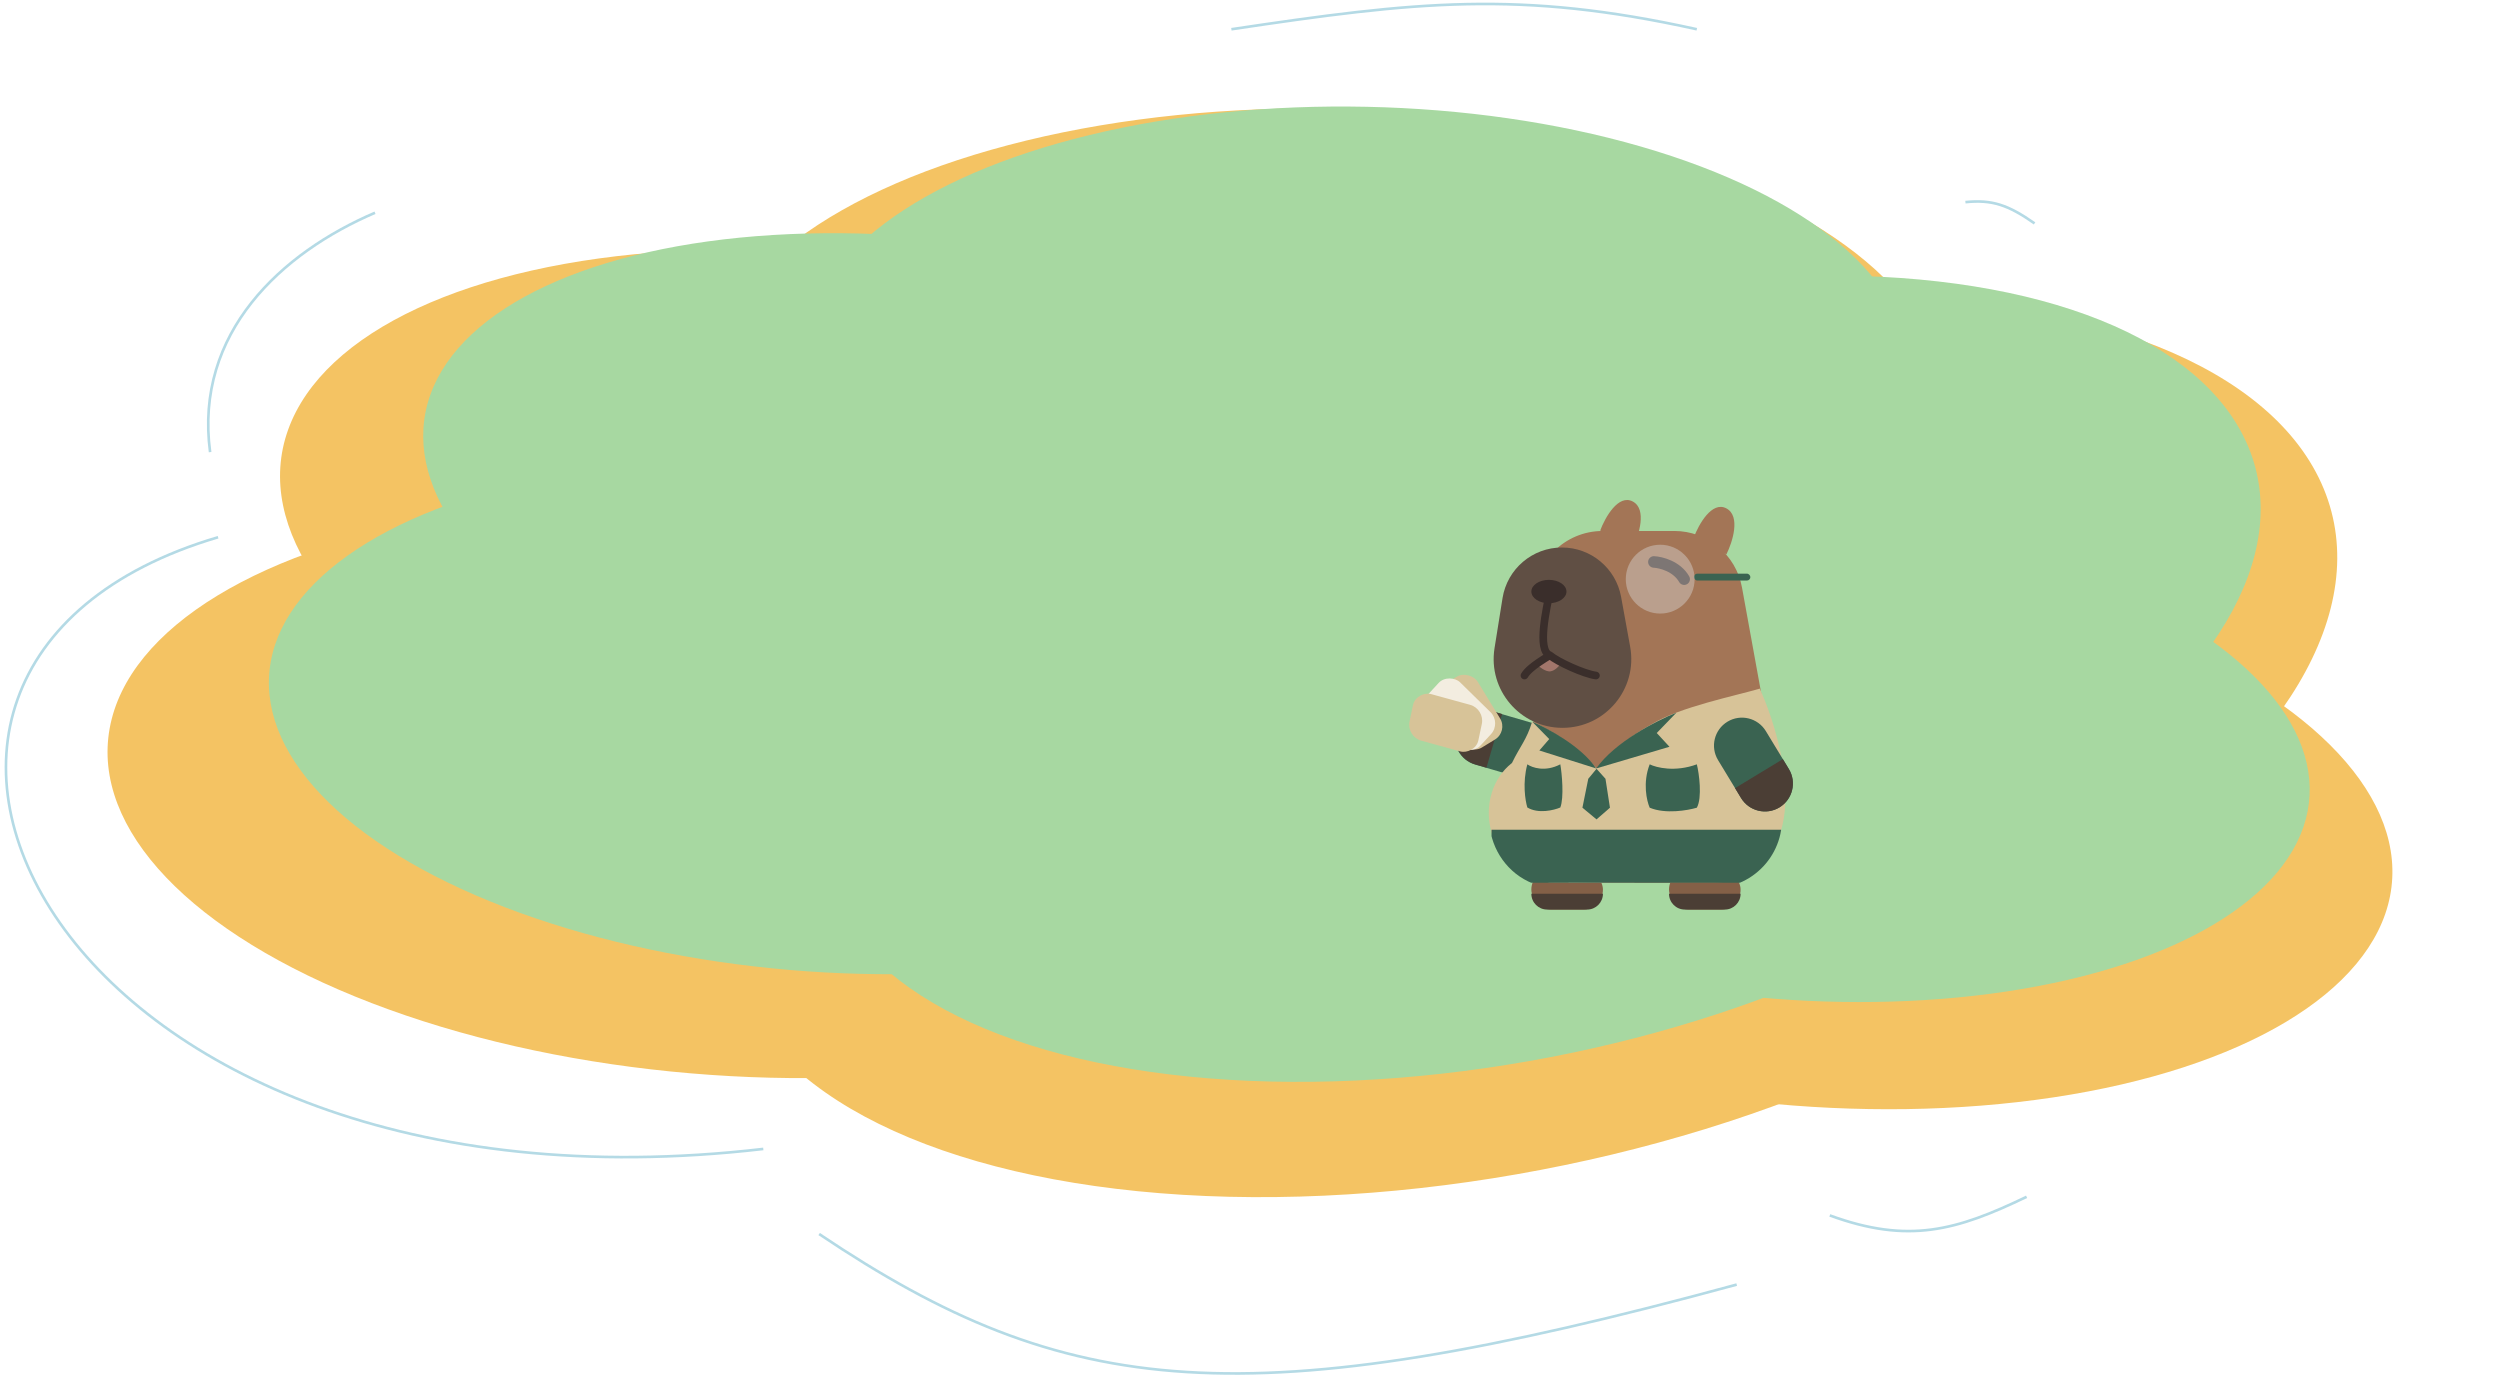 <svg width="470" height="259" viewBox="0 0 470 259" fill="none" xmlns="http://www.w3.org/2000/svg">
<ellipse cx="138.594" cy="70.322" rx="138.594" ry="70.322" transform="matrix(-0.953 0.304 0.499 0.866 399.729 26.844)" fill="#F4C363"/>
<ellipse cx="140.606" cy="68.768" rx="140.606" ry="68.768" transform="matrix(-0.972 0.233 0.398 0.917 384.964 58.18)" fill="#F4C363"/>
<ellipse cx="115.652" cy="53.821" rx="115.652" ry="53.821" transform="matrix(-0.995 -0.1 -0.179 0.984 260.402 107.083)" fill="#F4C363"/>
<ellipse cx="116.101" cy="53.45" rx="116.101" ry="53.45" transform="matrix(-1 -0.02 -0.037 0.999 367.339 22.759)" fill="#F4C363"/>
<ellipse cx="114.385" cy="54.848" rx="114.385" ry="54.848" transform="matrix(-0.981 -0.195 -0.338 0.941 297.132 73.782)" fill="#F4C363"/>
<ellipse cx="110.211" cy="51.444" rx="110.211" ry="51.444" transform="matrix(-0.994 -0.107 -0.191 0.982 459.158 117.934)" fill="#F4C363"/>
<ellipse cx="123.802" cy="62.865" rx="123.802" ry="62.865" transform="matrix(-0.953 0.304 0.499 0.867 389.535 25.903)" fill="#A7D8A1"/>
<ellipse cx="125.593" cy="61.483" rx="125.593" ry="61.483" transform="matrix(-0.972 0.234 0.398 0.918 376.358 53.928)" fill="#A7D8A1"/>
<ellipse cx="103.299" cy="48.126" rx="103.299" ry="48.126" transform="matrix(-0.995 -0.1 -0.179 0.984 265.091 97.658)" fill="#A7D8A1"/>
<ellipse cx="103.698" cy="47.796" rx="103.698" ry="47.796" transform="matrix(-1 -0.021 -0.037 0.999 360.614 22.254)" fill="#A7D8A1"/>
<ellipse cx="102.17" cy="49.04" rx="102.17" ry="49.04" transform="matrix(-0.981 -0.195 -0.337 0.941 297.902 67.879)" fill="#A7D8A1"/>
<ellipse cx="98.439" cy="46.001" rx="98.439" ry="46.001" transform="matrix(-0.994 -0.107 -0.191 0.982 442.616 107.362)" fill="#A7D8A1"/>
<path d="M154 232C200.637 263.325 234.062 266.678 326.5 241.5" stroke="#B4DAE5" stroke-width="0.5"/>
<path d="M41 101C-42 125.5 10.5 231.5 143.5 216" stroke="#B4DAE5" stroke-width="0.5"/>
<path d="M344 228.5C358.81 233.914 367.821 231.346 381 225" stroke="#B4DAE5" stroke-width="0.5"/>
<path d="M39.5 85C36.5 62.5 53 47.5 70.5 40" stroke="#B4DAE5" stroke-width="0.5"/>
<path d="M231.5 5.5C266.214 0.311 285.603 -1.892 319 5.5M369.5 38C374.5 37.5 377.5 38.5 382.5 42" stroke="#B4DAE5" stroke-width="0.5"/>
<path d="M306.964 94.284C304.24 92.828 301.742 97.318 300.834 99.744L306.964 102.929C308.1 100.654 309.689 95.74 306.964 94.284Z" fill="#A37556"/>
<path d="M291.831 142.49C292.643 139.703 291.043 136.786 288.257 135.973L280.253 133.64C277.467 132.828 274.55 134.428 273.737 137.215C272.925 140.002 274.525 142.919 277.312 143.731L285.315 146.064C288.101 146.877 291.019 145.276 291.831 142.49Z" fill="#3A6351"/>
<path d="M282.394 134.234L280.307 133.626C277.521 132.814 274.603 134.414 273.791 137.201C272.979 139.987 274.579 142.905 277.365 143.717L279.452 144.325L282.394 134.234Z" fill="#4B3E35"/>
<rect x="313.774" y="163.493" width="13.459" height="7.506" rx="3.753" fill="#846047"/>
<path d="M313.774 168.023H327.233V168.023C327.233 169.667 325.9 170.999 324.256 170.999H316.75C315.107 170.999 313.774 169.667 313.774 168.023V168.023Z" fill="#4B3E35"/>
<rect x="287.893" y="163.493" width="13.459" height="7.506" rx="3.753" fill="#846047"/>
<path d="M287.893 168.023H301.352V168.023C301.352 169.667 300.019 170.999 298.375 170.999H290.87C289.226 170.999 287.893 169.667 287.893 168.023V168.023Z" fill="#4B3E35"/>
<path d="M288.37 112.764C288.37 105.616 294.164 99.823 301.311 99.823H314.762C321.016 99.823 326.375 104.295 327.494 110.448L334.813 150.695C336.258 158.639 330.155 165.951 322.081 165.951H293.403C282.138 165.951 276.252 152.556 283.871 144.258L284.962 143.07C287.154 140.682 288.37 137.559 288.37 134.318L288.37 112.764Z" fill="#A37556"/>
<path d="M282.475 112.451C283.353 106.965 288.086 102.929 293.641 102.929C299.105 102.929 303.788 106.836 304.766 112.212L306.471 121.583C307.916 129.524 301.816 136.834 293.744 136.834C285.785 136.834 279.714 129.715 280.971 121.856L282.475 112.451Z" fill="#604F44"/>
<path d="M291.181 126.217C290.135 126.11 289.001 125.014 288.564 124.48C290.882 122.716 292.895 123.745 293.611 124.48C293.238 125.103 292.228 126.324 291.181 126.217Z" fill="#A2766B"/>
<path d="M291.374 111.184C290.802 114.238 288.879 122.275 291.374 123.192M291.374 123.192C292.813 124.411 297.72 126.679 300.035 126.999M291.374 123.192C288.089 125.188 287.118 126.158 286.601 126.999" stroke="#3A2E2B" stroke-width="1.445" stroke-linecap="round"/>
<ellipse cx="291.195" cy="111.212" rx="3.3" ry="2.2" fill="#3A2E2B"/>
<path d="M310.929 105.647C312.245 105.711 315.225 106.449 316.623 108.882" stroke="#3A2E2B" stroke-width="2.168" stroke-linecap="round"/>
<path d="M324.565 95.579C321.84 94.123 319.342 98.612 318.434 101.039L324.565 104.224C325.7 101.949 327.29 97.034 324.565 95.579Z" fill="#A37556"/>
<path d="M310.563 136.134C315.622 132.95 326.661 130.711 330.846 129.459C335.885 140.763 341.307 163.796 322.683 165.501L294.899 165.953C292.911 160.158 293.769 154.913 296.198 150.322C299.734 143.344 306.468 138.304 310.563 136.134Z" fill="#D7C398"/>
<path d="M291.241 165.888H307.263C309.243 147.097 293.017 137.892 288.045 135.67C287.01 139.1 285.742 140.335 284.253 143.435C276.812 149.258 278.735 163.566 291.241 165.888Z" fill="#D7C398"/>
<path d="M319.006 143.693C314.917 145.194 311.393 144.318 310.142 143.693C308.796 147.161 309.581 150.573 310.142 151.846C313.092 153.088 317.281 152.363 319.006 151.846C320.042 149.982 319.438 145.397 319.006 143.693Z" fill="#3A6351"/>
<path d="M293.339 143.693C290.48 145.187 288.016 144.316 287.141 143.693C286.2 147.146 286.749 150.543 287.141 151.81C289.204 153.047 292.133 152.325 293.339 151.81C294.063 149.955 293.641 145.389 293.339 143.693Z" fill="#3A6351"/>
<g clip-path="url(#clip0_4298_10105)">
<path d="M287.992 113.916C287.992 106.783 293.829 101 301.03 101H314.582C320.883 101 326.283 105.464 327.41 111.605L334.784 151.773C336.24 159.702 330.091 167 321.956 167H293.063C281.713 167 275.782 153.631 283.459 145.349L284.558 144.163C286.766 141.78 287.992 138.663 287.992 135.428L287.992 113.916Z" fill="#3A6351"/>
</g>
<path d="M324.759 135.68C327.24 134.174 330.472 134.965 331.978 137.446L336.303 144.572C337.809 147.054 337.018 150.286 334.537 151.792C332.056 153.298 328.823 152.507 327.318 150.026L322.993 142.899C321.487 140.418 322.278 137.186 324.759 135.68Z" fill="#3A6351"/>
<path d="M335.176 142.715L336.303 144.572C337.809 147.054 337.018 150.286 334.537 151.792C332.056 153.298 328.823 152.507 327.318 150.026L326.19 148.168L335.176 142.715Z" fill="#4B3E35"/>
<rect x="318.457" y="107.847" width="10.612" height="1.294" rx="0.647" fill="#3A6351"/>
<path d="M313.862 140.393L300.08 144.47C303.6 139.5 311.446 135.454 315.156 133.988L311.468 137.805L313.862 140.393Z" fill="#3A6351"/>
<path d="M289.399 141.09L300.08 144.47C297.352 140.349 290.92 136.886 288.045 135.67L291.254 138.943L289.399 141.09Z" fill="#3A6351"/>
<circle cx="312.118" cy="108.881" r="6.471" fill="#D9D9D9" fill-opacity="0.42"/>
<rect x="268.917" y="130.244" width="8.672" height="13.823" rx="2.89" transform="rotate(-31.394 268.917 130.244)" fill="#D7C398"/>
<rect width="8.709" height="13.77" rx="2.89" transform="matrix(0.678 -0.735 0.714 0.7 266.532 132.658)" fill="#F3EDE0"/>
<rect width="8.948" height="13.422" rx="2.89" transform="matrix(0.206 -0.979 0.964 0.265 264.395 138.478)" fill="#D7C398"/>
<path d="M298.595 146.412L300.148 144.536L301.83 146.412L302.671 151.848L300.148 154.048L297.495 151.848L298.595 146.412Z" fill="#3A6351"/>
<defs>
<clipPath id="clip0_4298_10105">
<rect width="54.611" height="9.965" fill="white" transform="translate(280.409 155.988)"/>
</clipPath>
</defs>
</svg>

